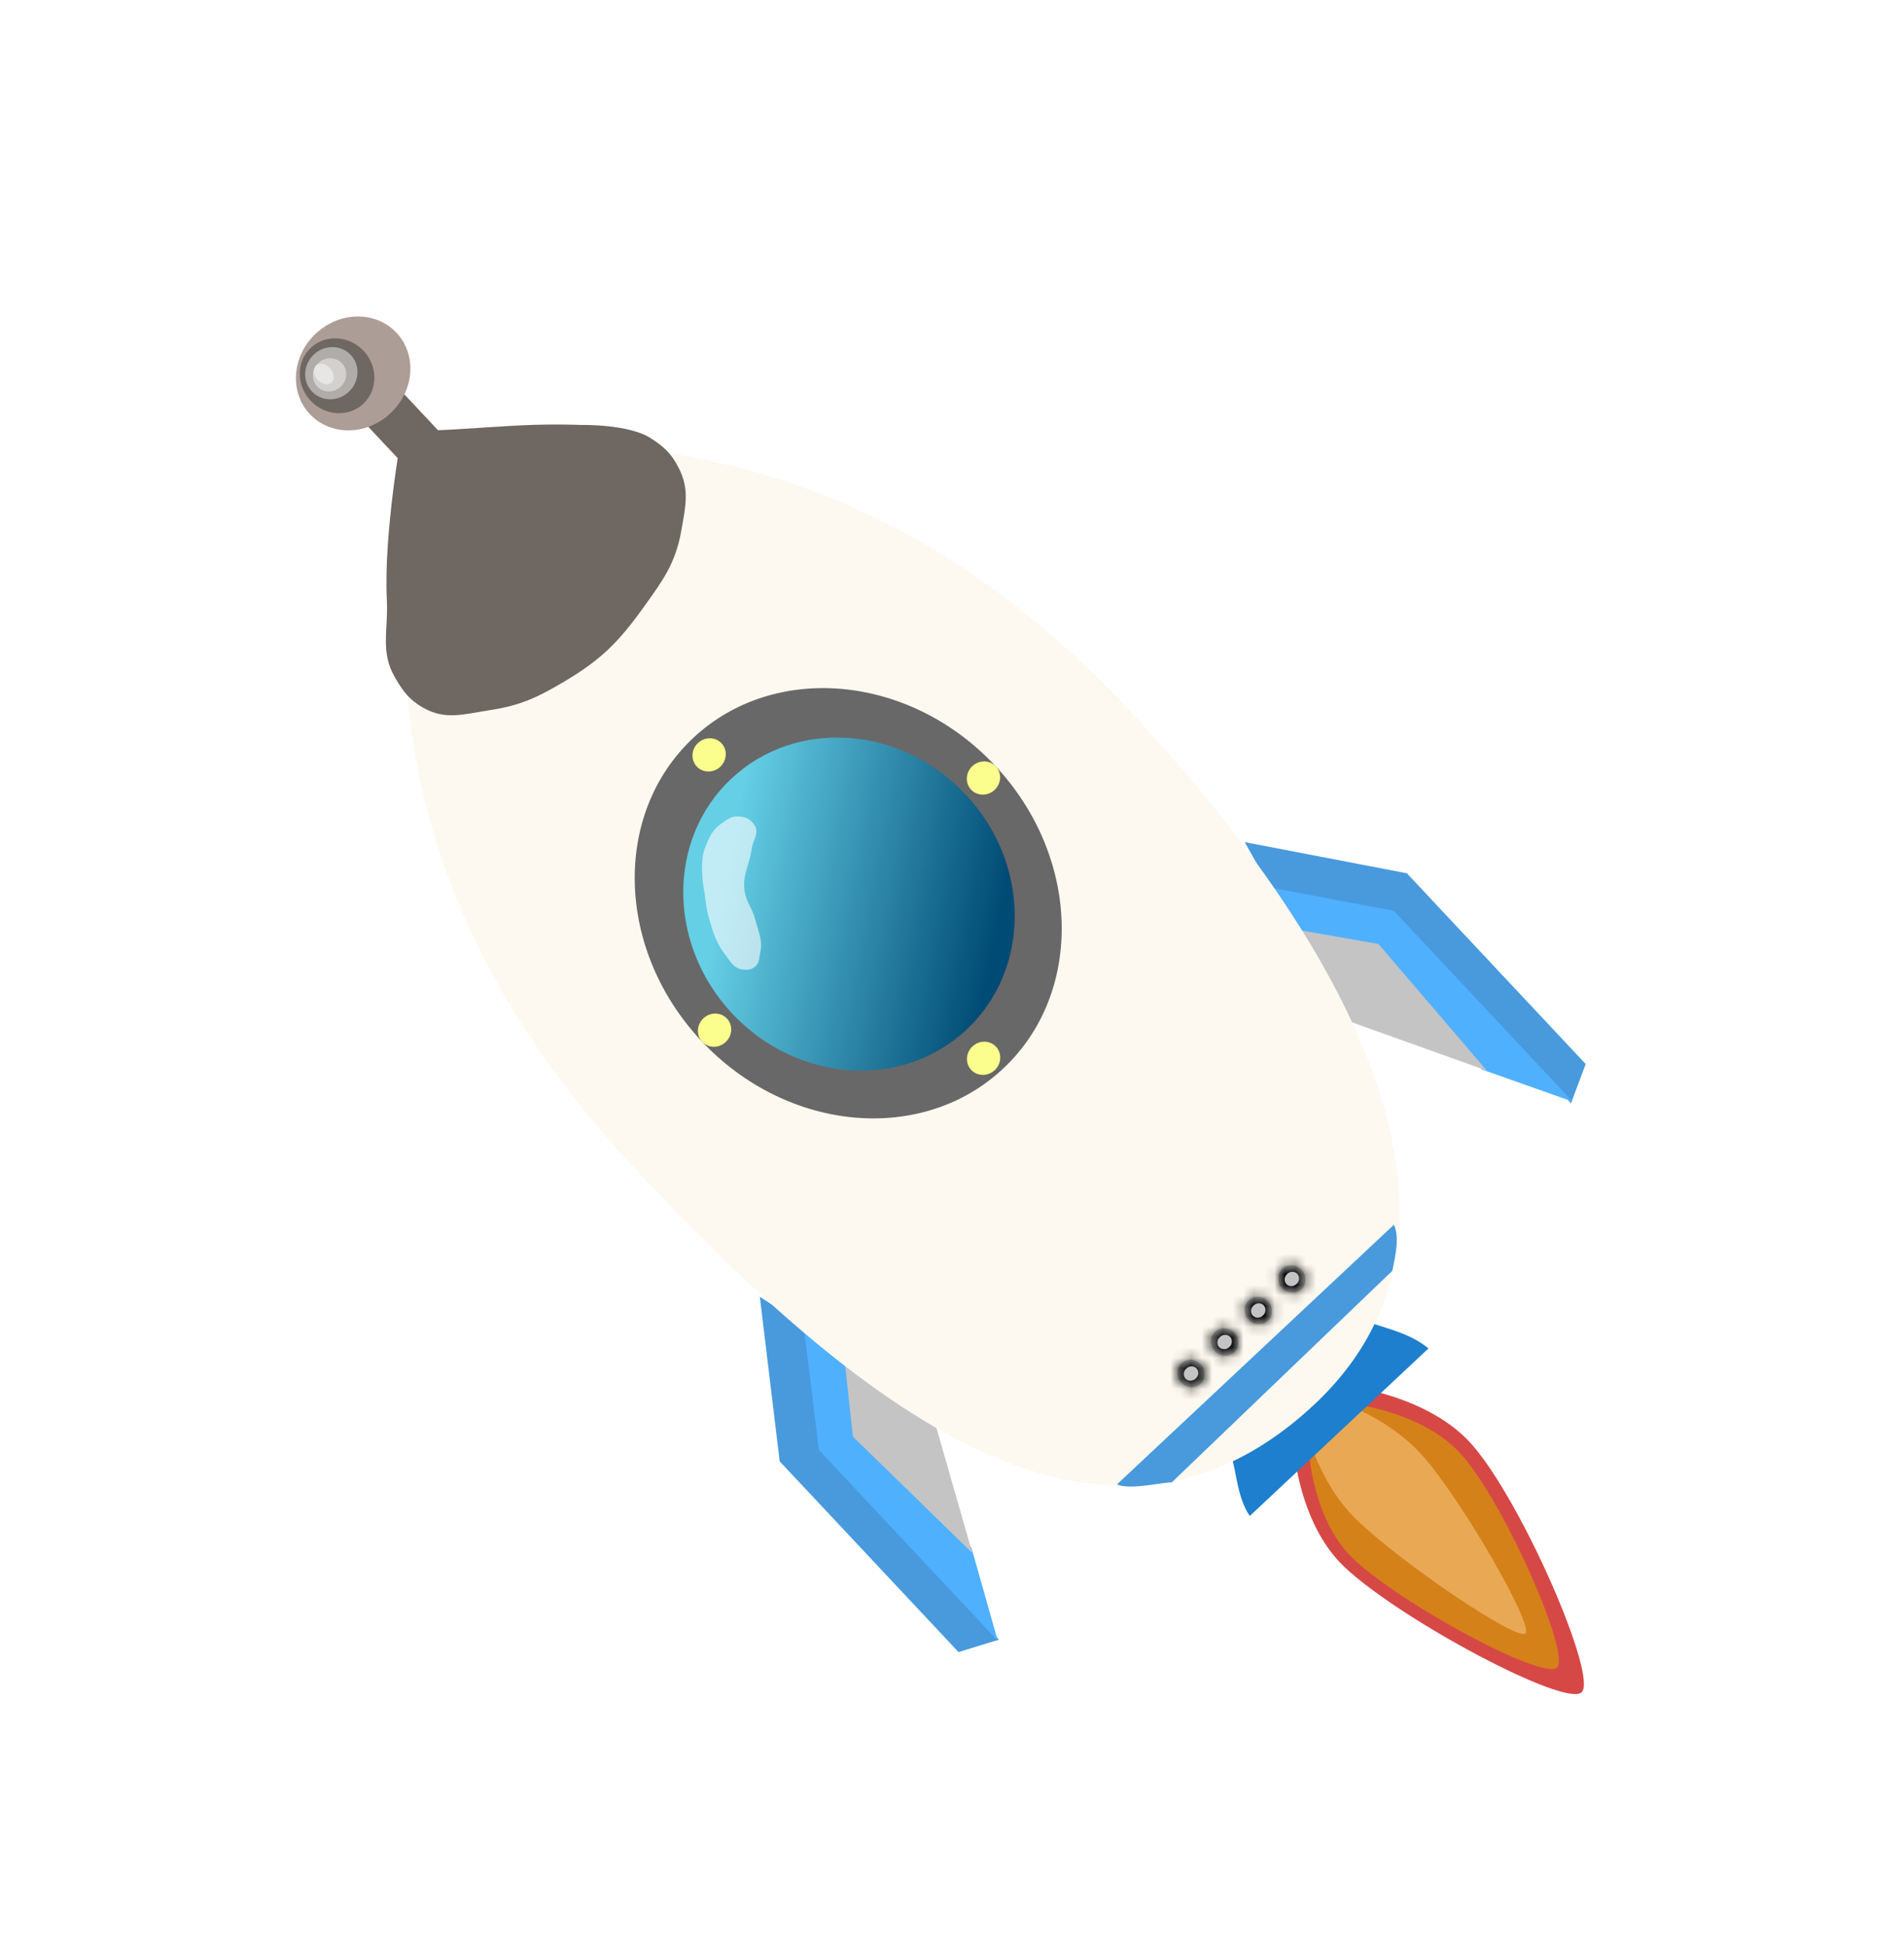 <svg width="183" height="187" viewBox="0 0 183 187" fill="none" xmlns="http://www.w3.org/2000/svg">
<g filter="url(#filter0_d)">
<path d="M73.029 120.629L77.565 123.572L79.436 135.903L96.012 153.583L92.125 154.778L74.938 136.446L73.029 120.629Z" fill="#489ADD"/>
<path d="M77.238 123.419L81.546 126.114L82.983 133.694L93.376 144.779L95.898 153.69L78.707 135.354L77.238 123.419Z" fill="#4FB0FE"/>
<path d="M152.015 158.642C153.581 157.174 146.44 140.677 141.626 135.007C137.437 130.073 129.511 129.219 129.511 129.219L124.243 134.158C124.243 134.158 124.52 142.184 129.24 146.62C134.664 151.718 150.448 160.111 152.015 158.642Z" fill="#D64846"/>
<path d="M149.648 156.268C150.978 155.021 144.783 140.871 140.637 135.994C137.029 131.75 130.251 130.975 130.251 130.975L125.777 135.169C125.777 135.169 126.059 142.036 130.117 145.857C134.781 150.248 148.318 157.515 149.648 156.268Z" fill="#D4811A"/>
<path d="M146.615 152.988C147.43 152.224 140.62 140.337 136.755 135.936C133.393 132.107 128.162 130.484 128.162 130.484L125.42 133.055C125.42 133.055 126.669 138.412 130.308 141.982C134.489 146.084 145.8 153.752 146.615 152.988Z" fill="#E9A854"/>
<path d="M120.12 141.698L137.295 125.595C135.672 124.247 133.636 123.776 131.991 123.219L118.349 136.01C118.809 137.153 118.897 139.957 120.12 141.698Z" fill="#1E7FCE"/>
<path d="M119.632 76.936L122.287 81.643L134.416 84.356L150.993 102.036L152.406 98.261L135.219 79.929L119.632 76.936Z" fill="#489ADD"/>
<path d="M122.156 81.306L124.568 85.779L132.04 87.701L142.433 98.786L151.163 101.877L133.971 83.54L122.156 81.306Z" fill="#4FB0FE"/>
<path d="M124.419 85.309L127.08 93.229L142.91 98.897L132.482 86.723L124.419 85.309Z" fill="#C4C4C4"/>
<path d="M81.087 125.935L88.819 129.1L93.456 145.263L81.978 134.072L81.087 125.935Z" fill="#C4C4C4"/>
<path d="M108.446 64.153C129.203 86.293 144.713 113.741 126.348 130.96C105.773 150.25 81.93 130.613 61.174 108.474C40.417 86.334 35.794 63.682 40.64 39.542C64.396 36.253 87.69 42.014 108.446 64.153Z" fill="#FDF9F0"/>
<path d="M55.929 36.843C49.158 36.608 45.561 37.405 38.654 37.423C38.654 37.423 36.855 47.196 37.182 53.654C37.332 56.606 36.515 58.653 37.991 61.162C38.767 62.48 39.335 63.253 40.665 64.014C42.815 65.244 44.602 64.629 47.113 64.246C50.096 63.79 51.748 62.986 54.37 61.422C57.764 59.397 59.461 57.697 61.767 54.487C63.672 51.835 64.916 50.198 65.478 47.028C65.894 44.678 66.293 43.054 65.237 40.977C64.543 39.612 63.847 38.957 62.563 38.125C60.434 36.746 55.929 36.843 55.929 36.843Z" fill="#6E6762"/>
<ellipse cx="81.525" cy="82.81" rx="19.347" ry="21.779" transform="rotate(-43.154 81.525 82.81)" fill="#696868"/>
<rect x="33.61" y="35.111" width="4.662" height="16.083" transform="rotate(-43.154 33.61 35.111)" fill="#6E6762"/>
<ellipse cx="33.943" cy="31.889" rx="5.711" ry="5.249" transform="rotate(-43.154 33.943 31.889)" fill="#AC9D96"/>
<ellipse cx="32.397" cy="32.114" rx="3.496" ry="3.686" transform="rotate(-43.154 32.397 32.114)" fill="#6E6762"/>
<ellipse cx="31.845" cy="31.866" rx="2.564" ry="2.457" transform="rotate(-43.154 31.845 31.866)" fill="white" fill-opacity="0.45"/>
<ellipse cx="31.675" cy="32.025" rx="1.632" ry="1.564" transform="rotate(-43.154 31.675 32.025)" fill="white" fill-opacity="0.45"/>
<ellipse cx="31.115" cy="31.938" rx="0.816" ry="1.117" transform="rotate(-43.154 31.115 31.938)" fill="white" fill-opacity="0.45"/>
<ellipse cx="81.601" cy="82.891" rx="15.384" ry="16.53" transform="rotate(-43.154 81.601 82.891)" fill="url(#paint0_linear)"/>
<ellipse cx="68.157" cy="68.551" rx="1.632" ry="1.564" transform="rotate(-43.154 68.157 68.551)" fill="#FBFD8C"/>
<ellipse cx="94.536" cy="97.71" rx="1.632" ry="1.564" transform="rotate(-43.154 94.536 97.71)" fill="#FBFD8C"/>
<path d="M72.593 84.391C72.904 85.61 73.332 86.342 73.062 87.586C72.945 88.129 72.994 88.572 72.554 88.918C72.179 89.214 71.833 89.237 71.368 89.175C70.513 89.062 70.216 88.424 69.698 87.746C68.797 86.566 68.548 85.628 68.126 84.195C67.87 83.323 67.728 81.896 67.728 81.896C67.728 81.896 67.13 79.103 67.761 77.481C68.156 76.468 68.435 75.801 69.322 75.163C69.892 74.752 70.283 74.437 70.976 74.467C71.658 74.497 72.131 74.717 72.505 75.279C73.02 76.052 72.358 76.743 72.228 77.677C72.019 79.185 71.374 80.018 71.549 81.521C71.688 82.712 72.297 83.233 72.593 84.391Z" fill="white" fill-opacity="0.6"/>
<ellipse cx="94.525" cy="70.775" rx="1.632" ry="1.564" transform="rotate(-43.154 94.525 70.775)" fill="#FBFD8C"/>
<ellipse cx="68.678" cy="95.008" rx="1.632" ry="1.564" transform="rotate(-43.154 68.678 95.008)" fill="#FBFD8C"/>
<mask id="path-26-inside-1" fill="white">
<ellipse cx="114.474" cy="128.007" rx="1.282" ry="1.34" transform="rotate(-43.154 114.474 128.007)"/>
</mask>
<ellipse cx="114.474" cy="128.007" rx="1.282" ry="1.34" transform="rotate(-43.154 114.474 128.007)" fill="#C4C4C4"/>
<path d="M113.95 128.498C113.759 128.294 113.673 127.854 114.023 127.526L116.759 130.444C118.142 129.148 118.072 127.046 116.869 125.762L113.95 128.498ZM114.023 127.526C114.373 127.198 114.807 127.312 114.998 127.516L112.08 130.252C113.284 131.536 115.376 131.74 116.759 130.444L114.023 127.526ZM114.998 127.516C115.189 127.72 115.275 128.161 114.925 128.489L112.19 125.57C110.807 126.867 110.876 128.968 112.08 130.252L114.998 127.516ZM114.925 128.489C114.576 128.816 114.142 128.702 113.95 128.498L116.869 125.762C115.665 124.478 113.572 124.274 112.19 125.57L114.925 128.489Z" fill="black" mask="url(#path-26-inside-1)"/>
<mask id="path-28-inside-2" fill="white">
<ellipse cx="117.705" cy="124.978" rx="1.282" ry="1.34" transform="rotate(-43.154 117.705 124.978)"/>
</mask>
<ellipse cx="117.705" cy="124.978" rx="1.282" ry="1.34" transform="rotate(-43.154 117.705 124.978)" fill="#C4C4C4"/>
<path d="M117.181 125.469C116.99 125.265 116.904 124.825 117.254 124.497L119.99 127.415C121.372 126.118 121.303 124.017 120.099 122.733L117.181 125.469ZM117.254 124.497C117.603 124.169 118.037 124.283 118.229 124.487L115.311 127.223C116.515 128.507 118.607 128.711 119.99 127.415L117.254 124.497ZM118.229 124.487C118.42 124.691 118.506 125.132 118.156 125.459L115.42 122.541C114.038 123.838 114.107 125.939 115.311 127.223L118.229 124.487ZM118.156 125.459C117.807 125.787 117.372 125.673 117.181 125.469L120.099 122.733C118.895 121.449 116.803 121.245 115.42 122.541L118.156 125.459Z" fill="black" mask="url(#path-28-inside-2)"/>
<mask id="path-30-inside-3" fill="white">
<ellipse cx="120.936" cy="121.949" rx="1.282" ry="1.34" transform="rotate(-43.154 120.936 121.949)"/>
</mask>
<ellipse cx="120.936" cy="121.949" rx="1.282" ry="1.34" transform="rotate(-43.154 120.936 121.949)" fill="#C4C4C4"/>
<path d="M120.412 122.44C120.221 122.236 120.135 121.795 120.485 121.468L123.22 124.386C124.603 123.089 124.534 120.988 123.33 119.704L120.412 122.44ZM120.485 121.468C120.834 121.14 121.268 121.254 121.46 121.458L118.542 124.194C119.745 125.478 121.838 125.682 123.22 124.386L120.485 121.468ZM121.46 121.458C121.651 121.662 121.737 122.102 121.387 122.43L118.651 119.512C117.269 120.809 117.338 122.91 118.542 124.194L121.46 121.458ZM121.387 122.43C121.037 122.758 120.603 122.644 120.412 122.44L123.33 119.704C122.126 118.42 120.034 118.216 118.651 119.512L121.387 122.43Z" fill="black" mask="url(#path-30-inside-3)"/>
<mask id="path-32-inside-4" fill="white">
<ellipse cx="124.167" cy="118.92" rx="1.282" ry="1.34" transform="rotate(-43.154 124.167 118.92)"/>
</mask>
<ellipse cx="124.167" cy="118.92" rx="1.282" ry="1.34" transform="rotate(-43.154 124.167 118.92)" fill="#C4C4C4"/>
<path d="M123.643 119.411C123.452 119.207 123.366 118.766 123.716 118.439L126.451 121.357C127.834 120.06 127.765 117.959 126.561 116.675L123.643 119.411ZM123.716 118.439C124.065 118.111 124.499 118.225 124.691 118.429L121.773 121.165C122.976 122.449 125.069 122.653 126.451 121.357L123.716 118.439ZM124.691 118.429C124.882 118.633 124.968 119.073 124.618 119.401L121.882 116.483C120.5 117.779 120.569 119.881 121.773 121.165L124.691 118.429ZM124.618 119.401C124.268 119.729 123.834 119.615 123.643 119.411L126.561 116.675C125.357 115.391 123.265 115.187 121.882 116.483L124.618 119.401Z" fill="black" mask="url(#path-32-inside-4)"/>
<path d="M107.363 138.655L133.975 113.705C134.511 114.876 134.142 116.61 133.818 118.138L112.622 138.47C111.653 138.46 108.543 139.232 107.363 138.655Z" fill="#489ADD"/>
</g>
<defs>
<filter id="filter0_d" x="24.444" y="26.419" width="131.963" height="140.394" filterUnits="userSpaceOnUse" color-interpolation-filters="sRGB">
<feFlood flood-opacity="0" result="BackgroundImageFix"/>
<feColorMatrix in="SourceAlpha" type="matrix" values="0 0 0 0 0 0 0 0 0 0 0 0 0 0 0 0 0 0 127 0"/>
<feOffset dy="4"/>
<feGaussianBlur stdDeviation="2"/>
<feColorMatrix type="matrix" values="0 0 0 0 0 0 0 0 0 0 0 0 0 0 0 0 0 0 0.25 0"/>
<feBlend mode="normal" in2="BackgroundImageFix" result="effect1_dropShadow"/>
<feBlend mode="normal" in="SourceGraphic" in2="effect1_dropShadow" result="shape"/>
</filter>
<linearGradient id="paint0_linear" x1="76.473" y1="71.499" x2="92.136" y2="93.138" gradientUnits="userSpaceOnUse">
<stop stop-color="#65CFE6"/>
<stop offset="1" stop-color="#004B75"/>
</linearGradient>
</defs>
</svg>
